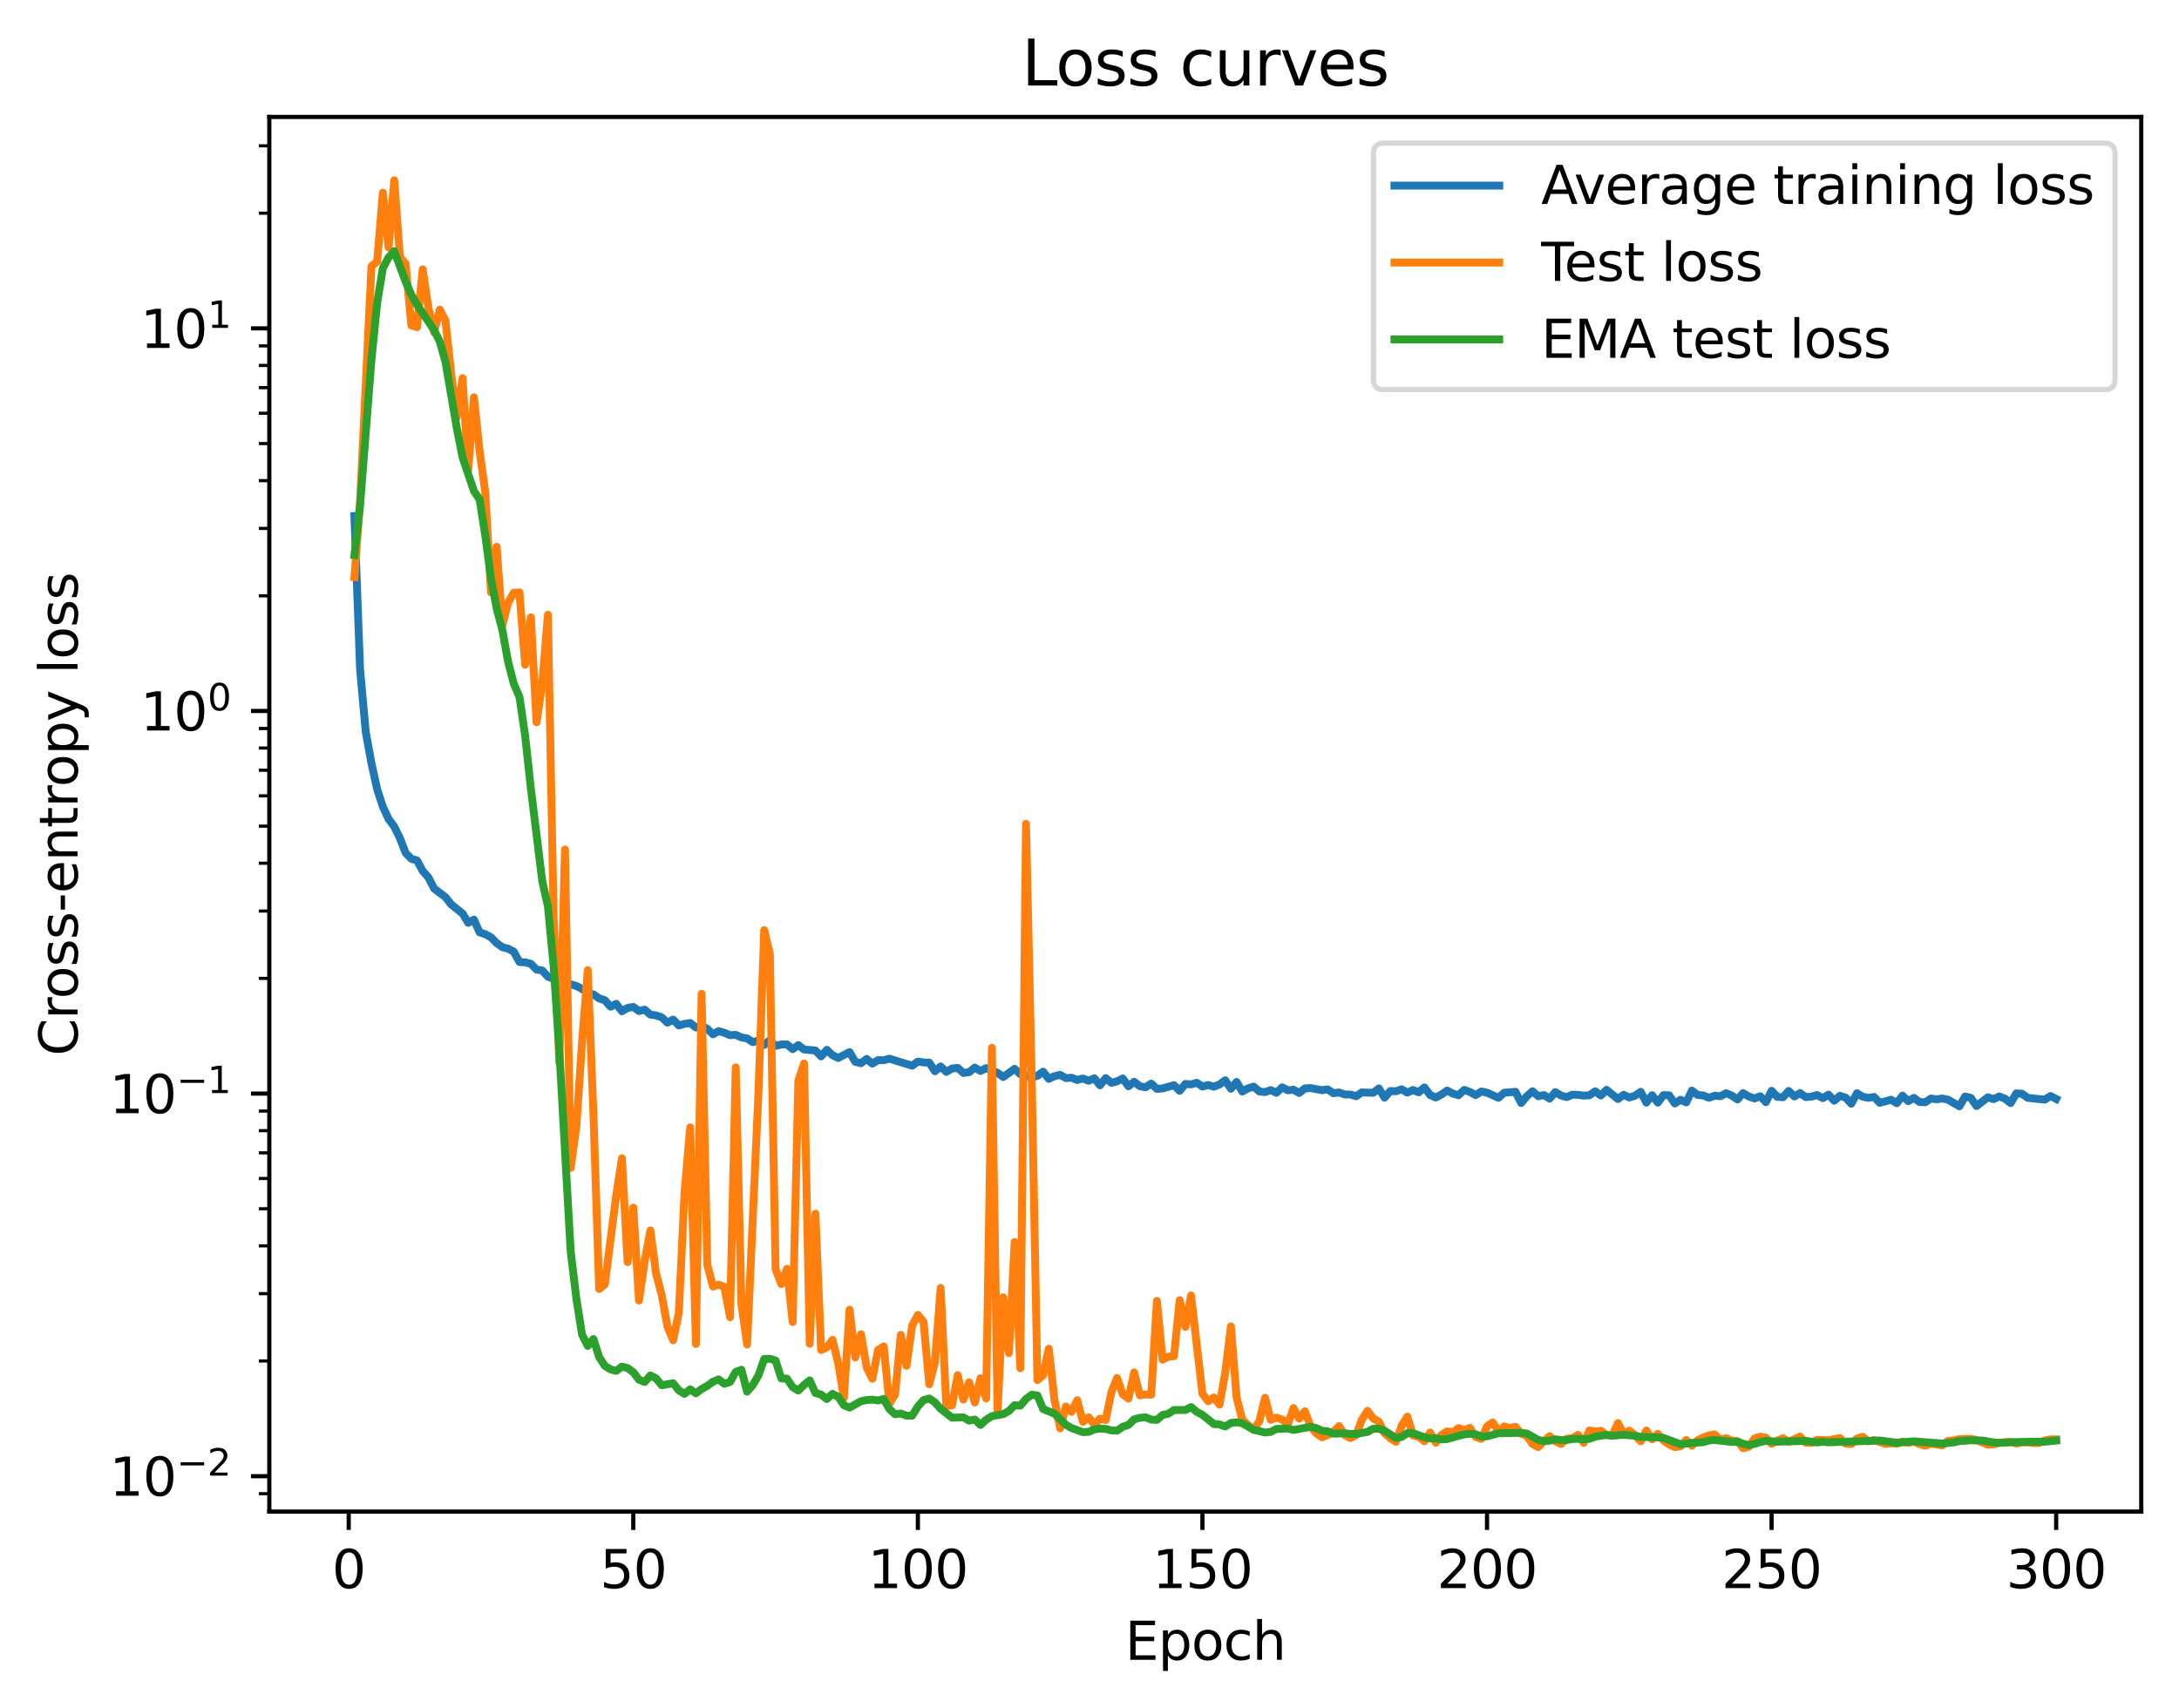 <?xml version="1.0" encoding="utf-8" standalone="no"?>
<!DOCTYPE svg PUBLIC "-//W3C//DTD SVG 1.1//EN"
  "http://www.w3.org/Graphics/SVG/1.1/DTD/svg11.dtd">
<svg xmlns:xlink="http://www.w3.org/1999/xlink" width="415.698pt" height="325.986pt" viewBox="0 0 415.698 325.986" xmlns="http://www.w3.org/2000/svg" version="1.1">
 <defs>
  <style type="text/css">*{stroke-linejoin: round; stroke-linecap: butt}</style>
 </defs>
 <g id="figure_1">
  <g id="patch_1">
   <path d="M 0 325.986 
L 415.698 325.986 
L 415.698 0 
L 0 0 
z
" style="fill: #ffffff"/>
  </g>
  <g id="axes_1">
   <g id="patch_2">
    <path d="M 51.378 288.43 
L 408.498 288.43 
L 408.498 22.318 
L 51.378 22.318 
z
" style="fill: #ffffff"/>
   </g>
   <g id="matplotlib.axis_1">
    <g id="xtick_1">
     <g id="line2d_1">
      <defs>
       <path id="mcf511ac699" d="M 0 0 
L 0 3.5 
" style="stroke: #000000; stroke-width: 0.8"/>
      </defs>
      <g>
       <use xlink:href="#mcf511ac699" x="66.525" y="288.43" style="stroke: #000000; stroke-width: 0.8"/>
      </g>
     </g>
     <g id="text_1">
      <!-- 0 -->
      <g transform="translate(63.344 303.029) scale(0.1 -0.1)">
       <defs>
        <path id="DejaVuSans-30" d="M 2034 4250 
Q 1547 4250 1301 3770 
Q 1056 3291 1056 2328 
Q 1056 1369 1301 889 
Q 1547 409 2034 409 
Q 2525 409 2770 889 
Q 3016 1369 3016 2328 
Q 3016 3291 2770 3770 
Q 2525 4250 2034 4250 
z
M 2034 4750 
Q 2819 4750 3233 4129 
Q 3647 3509 3647 2328 
Q 3647 1150 3233 529 
Q 2819 -91 2034 -91 
Q 1250 -91 836 529 
Q 422 1150 422 2328 
Q 422 3509 836 4129 
Q 1250 4750 2034 4750 
z
" transform="scale(0.016)"/>
       </defs>
       <use xlink:href="#DejaVuSans-30"/>
      </g>
     </g>
    </g>
    <g id="xtick_2">
     <g id="line2d_2">
      <g>
       <use xlink:href="#mcf511ac699" x="120.815" y="288.43" style="stroke: #000000; stroke-width: 0.8"/>
      </g>
     </g>
     <g id="text_2">
      <!-- 50 -->
      <g transform="translate(114.453 303.029) scale(0.1 -0.1)">
       <defs>
        <path id="DejaVuSans-35" d="M 691 4666 
L 3169 4666 
L 3169 4134 
L 1269 4134 
L 1269 2991 
Q 1406 3038 1543 3061 
Q 1681 3084 1819 3084 
Q 2600 3084 3056 2656 
Q 3513 2228 3513 1497 
Q 3513 744 3044 326 
Q 2575 -91 1722 -91 
Q 1428 -91 1123 -41 
Q 819 9 494 109 
L 494 744 
Q 775 591 1075 516 
Q 1375 441 1709 441 
Q 2250 441 2565 725 
Q 2881 1009 2881 1497 
Q 2881 1984 2565 2268 
Q 2250 2553 1709 2553 
Q 1456 2553 1204 2497 
Q 953 2441 691 2322 
L 691 4666 
z
" transform="scale(0.016)"/>
       </defs>
       <use xlink:href="#DejaVuSans-35"/>
       <use xlink:href="#DejaVuSans-30" x="63.623"/>
      </g>
     </g>
    </g>
    <g id="xtick_3">
     <g id="line2d_3">
      <g>
       <use xlink:href="#mcf511ac699" x="175.105" y="288.43" style="stroke: #000000; stroke-width: 0.8"/>
      </g>
     </g>
     <g id="text_3">
      <!-- 100 -->
      <g transform="translate(165.561 303.029) scale(0.1 -0.1)">
       <defs>
        <path id="DejaVuSans-31" d="M 794 531 
L 1825 531 
L 1825 4091 
L 703 3866 
L 703 4441 
L 1819 4666 
L 2450 4666 
L 2450 531 
L 3481 531 
L 3481 0 
L 794 0 
L 794 531 
z
" transform="scale(0.016)"/>
       </defs>
       <use xlink:href="#DejaVuSans-31"/>
       <use xlink:href="#DejaVuSans-30" x="63.623"/>
       <use xlink:href="#DejaVuSans-30" x="127.246"/>
      </g>
     </g>
    </g>
    <g id="xtick_4">
     <g id="line2d_4">
      <g>
       <use xlink:href="#mcf511ac699" x="229.395" y="288.43" style="stroke: #000000; stroke-width: 0.8"/>
      </g>
     </g>
     <g id="text_4">
      <!-- 150 -->
      <g transform="translate(219.851 303.029) scale(0.1 -0.1)">
       <use xlink:href="#DejaVuSans-31"/>
       <use xlink:href="#DejaVuSans-35" x="63.623"/>
       <use xlink:href="#DejaVuSans-30" x="127.246"/>
      </g>
     </g>
    </g>
    <g id="xtick_5">
     <g id="line2d_5">
      <g>
       <use xlink:href="#mcf511ac699" x="283.685" y="288.43" style="stroke: #000000; stroke-width: 0.8"/>
      </g>
     </g>
     <g id="text_5">
      <!-- 200 -->
      <g transform="translate(274.142 303.029) scale(0.1 -0.1)">
       <defs>
        <path id="DejaVuSans-32" d="M 1228 531 
L 3431 531 
L 3431 0 
L 469 0 
L 469 531 
Q 828 903 1448 1529 
Q 2069 2156 2228 2338 
Q 2531 2678 2651 2914 
Q 2772 3150 2772 3378 
Q 2772 3750 2511 3984 
Q 2250 4219 1831 4219 
Q 1534 4219 1204 4116 
Q 875 4013 500 3803 
L 500 4441 
Q 881 4594 1212 4672 
Q 1544 4750 1819 4750 
Q 2544 4750 2975 4387 
Q 3406 4025 3406 3419 
Q 3406 3131 3298 2873 
Q 3191 2616 2906 2266 
Q 2828 2175 2409 1742 
Q 1991 1309 1228 531 
z
" transform="scale(0.016)"/>
       </defs>
       <use xlink:href="#DejaVuSans-32"/>
       <use xlink:href="#DejaVuSans-30" x="63.623"/>
       <use xlink:href="#DejaVuSans-30" x="127.246"/>
      </g>
     </g>
    </g>
    <g id="xtick_6">
     <g id="line2d_6">
      <g>
       <use xlink:href="#mcf511ac699" x="337.975" y="288.43" style="stroke: #000000; stroke-width: 0.8"/>
      </g>
     </g>
     <g id="text_6">
      <!-- 250 -->
      <g transform="translate(328.432 303.029) scale(0.1 -0.1)">
       <use xlink:href="#DejaVuSans-32"/>
       <use xlink:href="#DejaVuSans-35" x="63.623"/>
       <use xlink:href="#DejaVuSans-30" x="127.246"/>
      </g>
     </g>
    </g>
    <g id="xtick_7">
     <g id="line2d_7">
      <g>
       <use xlink:href="#mcf511ac699" x="392.265" y="288.43" style="stroke: #000000; stroke-width: 0.8"/>
      </g>
     </g>
     <g id="text_7">
      <!-- 300 -->
      <g transform="translate(382.722 303.029) scale(0.1 -0.1)">
       <defs>
        <path id="DejaVuSans-33" d="M 2597 2516 
Q 3050 2419 3304 2112 
Q 3559 1806 3559 1356 
Q 3559 666 3084 287 
Q 2609 -91 1734 -91 
Q 1441 -91 1130 -33 
Q 819 25 488 141 
L 488 750 
Q 750 597 1062 519 
Q 1375 441 1716 441 
Q 2309 441 2620 675 
Q 2931 909 2931 1356 
Q 2931 1769 2642 2001 
Q 2353 2234 1838 2234 
L 1294 2234 
L 1294 2753 
L 1863 2753 
Q 2328 2753 2575 2939 
Q 2822 3125 2822 3475 
Q 2822 3834 2567 4026 
Q 2313 4219 1838 4219 
Q 1578 4219 1281 4162 
Q 984 4106 628 3988 
L 628 4550 
Q 988 4650 1302 4700 
Q 1616 4750 1894 4750 
Q 2613 4750 3031 4423 
Q 3450 4097 3450 3541 
Q 3450 3153 3228 2886 
Q 3006 2619 2597 2516 
z
" transform="scale(0.016)"/>
       </defs>
       <use xlink:href="#DejaVuSans-33"/>
       <use xlink:href="#DejaVuSans-30" x="63.623"/>
       <use xlink:href="#DejaVuSans-30" x="127.246"/>
      </g>
     </g>
    </g>
    <g id="text_8">
     <!-- Epoch -->
     <g transform="translate(214.627 316.707) scale(0.1 -0.1)">
      <defs>
       <path id="DejaVuSans-45" d="M 628 4666 
L 3578 4666 
L 3578 4134 
L 1259 4134 
L 1259 2753 
L 3481 2753 
L 3481 2222 
L 1259 2222 
L 1259 531 
L 3634 531 
L 3634 0 
L 628 0 
L 628 4666 
z
" transform="scale(0.016)"/>
       <path id="DejaVuSans-70" d="M 1159 525 
L 1159 -1331 
L 581 -1331 
L 581 3500 
L 1159 3500 
L 1159 2969 
Q 1341 3281 1617 3432 
Q 1894 3584 2278 3584 
Q 2916 3584 3314 3078 
Q 3713 2572 3713 1747 
Q 3713 922 3314 415 
Q 2916 -91 2278 -91 
Q 1894 -91 1617 61 
Q 1341 213 1159 525 
z
M 3116 1747 
Q 3116 2381 2855 2742 
Q 2594 3103 2138 3103 
Q 1681 3103 1420 2742 
Q 1159 2381 1159 1747 
Q 1159 1113 1420 752 
Q 1681 391 2138 391 
Q 2594 391 2855 752 
Q 3116 1113 3116 1747 
z
" transform="scale(0.016)"/>
       <path id="DejaVuSans-6f" d="M 1959 3097 
Q 1497 3097 1228 2736 
Q 959 2375 959 1747 
Q 959 1119 1226 758 
Q 1494 397 1959 397 
Q 2419 397 2687 759 
Q 2956 1122 2956 1747 
Q 2956 2369 2687 2733 
Q 2419 3097 1959 3097 
z
M 1959 3584 
Q 2709 3584 3137 3096 
Q 3566 2609 3566 1747 
Q 3566 888 3137 398 
Q 2709 -91 1959 -91 
Q 1206 -91 779 398 
Q 353 888 353 1747 
Q 353 2609 779 3096 
Q 1206 3584 1959 3584 
z
" transform="scale(0.016)"/>
       <path id="DejaVuSans-63" d="M 3122 3366 
L 3122 2828 
Q 2878 2963 2633 3030 
Q 2388 3097 2138 3097 
Q 1578 3097 1268 2742 
Q 959 2388 959 1747 
Q 959 1106 1268 751 
Q 1578 397 2138 397 
Q 2388 397 2633 464 
Q 2878 531 3122 666 
L 3122 134 
Q 2881 22 2623 -34 
Q 2366 -91 2075 -91 
Q 1284 -91 818 406 
Q 353 903 353 1747 
Q 353 2603 823 3093 
Q 1294 3584 2113 3584 
Q 2378 3584 2631 3529 
Q 2884 3475 3122 3366 
z
" transform="scale(0.016)"/>
       <path id="DejaVuSans-68" d="M 3513 2113 
L 3513 0 
L 2938 0 
L 2938 2094 
Q 2938 2591 2744 2837 
Q 2550 3084 2163 3084 
Q 1697 3084 1428 2787 
Q 1159 2491 1159 1978 
L 1159 0 
L 581 0 
L 581 4863 
L 1159 4863 
L 1159 2956 
Q 1366 3272 1645 3428 
Q 1925 3584 2291 3584 
Q 2894 3584 3203 3211 
Q 3513 2838 3513 2113 
z
" transform="scale(0.016)"/>
      </defs>
      <use xlink:href="#DejaVuSans-45"/>
      <use xlink:href="#DejaVuSans-70" x="63.184"/>
      <use xlink:href="#DejaVuSans-6f" x="126.66"/>
      <use xlink:href="#DejaVuSans-63" x="187.842"/>
      <use xlink:href="#DejaVuSans-68" x="242.822"/>
     </g>
    </g>
   </g>
   <g id="matplotlib.axis_2">
    <g id="ytick_1">
     <g id="line2d_8">
      <defs>
       <path id="m77e04c82e3" d="M 0 0 
L -3.5 0 
" style="stroke: #000000; stroke-width: 0.8"/>
      </defs>
      <g>
       <use xlink:href="#m77e04c82e3" x="51.378" y="281.674" style="stroke: #000000; stroke-width: 0.8"/>
      </g>
     </g>
     <g id="text_9">
      <!-- $\mathdefault{10^{-2}}$ -->
      <g transform="translate(20.878 285.473) scale(0.1 -0.1)">
       <defs>
        <path id="DejaVuSans-2212" d="M 678 2272 
L 4684 2272 
L 4684 1741 
L 678 1741 
L 678 2272 
z
" transform="scale(0.016)"/>
       </defs>
       <use xlink:href="#DejaVuSans-31" transform="translate(0 0.766)"/>
       <use xlink:href="#DejaVuSans-30" transform="translate(63.623 0.766)"/>
       <use xlink:href="#DejaVuSans-2212" transform="translate(128.203 39.047) scale(0.7)"/>
       <use xlink:href="#DejaVuSans-32" transform="translate(186.855 39.047) scale(0.7)"/>
      </g>
     </g>
    </g>
    <g id="ytick_2">
     <g id="line2d_9">
      <g>
       <use xlink:href="#m77e04c82e3" x="51.378" y="208.668" style="stroke: #000000; stroke-width: 0.8"/>
      </g>
     </g>
     <g id="text_10">
      <!-- $\mathdefault{10^{-1}}$ -->
      <g transform="translate(20.878 212.468) scale(0.1 -0.1)">
       <use xlink:href="#DejaVuSans-31" transform="translate(0 0.684)"/>
       <use xlink:href="#DejaVuSans-30" transform="translate(63.623 0.684)"/>
       <use xlink:href="#DejaVuSans-2212" transform="translate(128.203 38.966) scale(0.7)"/>
       <use xlink:href="#DejaVuSans-31" transform="translate(186.855 38.966) scale(0.7)"/>
      </g>
     </g>
    </g>
    <g id="ytick_3">
     <g id="line2d_10">
      <g>
       <use xlink:href="#m77e04c82e3" x="51.378" y="135.663" style="stroke: #000000; stroke-width: 0.8"/>
      </g>
     </g>
     <g id="text_11">
      <!-- $\mathdefault{10^{0}}$ -->
      <g transform="translate(26.778 139.462) scale(0.1 -0.1)">
       <use xlink:href="#DejaVuSans-31" transform="translate(0 0.766)"/>
       <use xlink:href="#DejaVuSans-30" transform="translate(63.623 0.766)"/>
       <use xlink:href="#DejaVuSans-30" transform="translate(128.203 39.047) scale(0.7)"/>
      </g>
     </g>
    </g>
    <g id="ytick_4">
     <g id="line2d_11">
      <g>
       <use xlink:href="#m77e04c82e3" x="51.378" y="62.658" style="stroke: #000000; stroke-width: 0.8"/>
      </g>
     </g>
     <g id="text_12">
      <!-- $\mathdefault{10^{1}}$ -->
      <g transform="translate(26.778 66.457) scale(0.1 -0.1)">
       <use xlink:href="#DejaVuSans-31" transform="translate(0 0.684)"/>
       <use xlink:href="#DejaVuSans-30" transform="translate(63.623 0.684)"/>
       <use xlink:href="#DejaVuSans-31" transform="translate(128.203 38.966) scale(0.7)"/>
      </g>
     </g>
    </g>
    <g id="ytick_5">
     <g id="line2d_12">
      <defs>
       <path id="m73c61733ff" d="M 0 0 
L -2 0 
" style="stroke: #000000; stroke-width: 0.6"/>
      </defs>
      <g>
       <use xlink:href="#m73c61733ff" x="51.378" y="285.014" style="stroke: #000000; stroke-width: 0.6"/>
      </g>
     </g>
    </g>
    <g id="ytick_6">
     <g id="line2d_13">
      <g>
       <use xlink:href="#m73c61733ff" x="51.378" y="259.697" style="stroke: #000000; stroke-width: 0.6"/>
      </g>
     </g>
    </g>
    <g id="ytick_7">
     <g id="line2d_14">
      <g>
       <use xlink:href="#m73c61733ff" x="51.378" y="246.841" style="stroke: #000000; stroke-width: 0.6"/>
      </g>
     </g>
    </g>
    <g id="ytick_8">
     <g id="line2d_15">
      <g>
       <use xlink:href="#m73c61733ff" x="51.378" y="237.72" style="stroke: #000000; stroke-width: 0.6"/>
      </g>
     </g>
    </g>
    <g id="ytick_9">
     <g id="line2d_16">
      <g>
       <use xlink:href="#m73c61733ff" x="51.378" y="230.645" style="stroke: #000000; stroke-width: 0.6"/>
      </g>
     </g>
    </g>
    <g id="ytick_10">
     <g id="line2d_17">
      <g>
       <use xlink:href="#m73c61733ff" x="51.378" y="224.864" style="stroke: #000000; stroke-width: 0.6"/>
      </g>
     </g>
    </g>
    <g id="ytick_11">
     <g id="line2d_18">
      <g>
       <use xlink:href="#m73c61733ff" x="51.378" y="219.977" style="stroke: #000000; stroke-width: 0.6"/>
      </g>
     </g>
    </g>
    <g id="ytick_12">
     <g id="line2d_19">
      <g>
       <use xlink:href="#m73c61733ff" x="51.378" y="215.743" style="stroke: #000000; stroke-width: 0.6"/>
      </g>
     </g>
    </g>
    <g id="ytick_13">
     <g id="line2d_20">
      <g>
       <use xlink:href="#m73c61733ff" x="51.378" y="212.009" style="stroke: #000000; stroke-width: 0.6"/>
      </g>
     </g>
    </g>
    <g id="ytick_14">
     <g id="line2d_21">
      <g>
       <use xlink:href="#m73c61733ff" x="51.378" y="186.692" style="stroke: #000000; stroke-width: 0.6"/>
      </g>
     </g>
    </g>
    <g id="ytick_15">
     <g id="line2d_22">
      <g>
       <use xlink:href="#m73c61733ff" x="51.378" y="173.836" style="stroke: #000000; stroke-width: 0.6"/>
      </g>
     </g>
    </g>
    <g id="ytick_16">
     <g id="line2d_23">
      <g>
       <use xlink:href="#m73c61733ff" x="51.378" y="164.715" style="stroke: #000000; stroke-width: 0.6"/>
      </g>
     </g>
    </g>
    <g id="ytick_17">
     <g id="line2d_24">
      <g>
       <use xlink:href="#m73c61733ff" x="51.378" y="157.64" style="stroke: #000000; stroke-width: 0.6"/>
      </g>
     </g>
    </g>
    <g id="ytick_18">
     <g id="line2d_25">
      <g>
       <use xlink:href="#m73c61733ff" x="51.378" y="151.859" style="stroke: #000000; stroke-width: 0.6"/>
      </g>
     </g>
    </g>
    <g id="ytick_19">
     <g id="line2d_26">
      <g>
       <use xlink:href="#m73c61733ff" x="51.378" y="146.972" style="stroke: #000000; stroke-width: 0.6"/>
      </g>
     </g>
    </g>
    <g id="ytick_20">
     <g id="line2d_27">
      <g>
       <use xlink:href="#m73c61733ff" x="51.378" y="142.738" style="stroke: #000000; stroke-width: 0.6"/>
      </g>
     </g>
    </g>
    <g id="ytick_21">
     <g id="line2d_28">
      <g>
       <use xlink:href="#m73c61733ff" x="51.378" y="139.004" style="stroke: #000000; stroke-width: 0.6"/>
      </g>
     </g>
    </g>
    <g id="ytick_22">
     <g id="line2d_29">
      <g>
       <use xlink:href="#m73c61733ff" x="51.378" y="113.686" style="stroke: #000000; stroke-width: 0.6"/>
      </g>
     </g>
    </g>
    <g id="ytick_23">
     <g id="line2d_30">
      <g>
       <use xlink:href="#m73c61733ff" x="51.378" y="100.831" style="stroke: #000000; stroke-width: 0.6"/>
      </g>
     </g>
    </g>
    <g id="ytick_24">
     <g id="line2d_31">
      <g>
       <use xlink:href="#m73c61733ff" x="51.378" y="91.71" style="stroke: #000000; stroke-width: 0.6"/>
      </g>
     </g>
    </g>
    <g id="ytick_25">
     <g id="line2d_32">
      <g>
       <use xlink:href="#m73c61733ff" x="51.378" y="84.635" style="stroke: #000000; stroke-width: 0.6"/>
      </g>
     </g>
    </g>
    <g id="ytick_26">
     <g id="line2d_33">
      <g>
       <use xlink:href="#m73c61733ff" x="51.378" y="78.854" style="stroke: #000000; stroke-width: 0.6"/>
      </g>
     </g>
    </g>
    <g id="ytick_27">
     <g id="line2d_34">
      <g>
       <use xlink:href="#m73c61733ff" x="51.378" y="73.966" style="stroke: #000000; stroke-width: 0.6"/>
      </g>
     </g>
    </g>
    <g id="ytick_28">
     <g id="line2d_35">
      <g>
       <use xlink:href="#m73c61733ff" x="51.378" y="69.733" style="stroke: #000000; stroke-width: 0.6"/>
      </g>
     </g>
    </g>
    <g id="ytick_29">
     <g id="line2d_36">
      <g>
       <use xlink:href="#m73c61733ff" x="51.378" y="65.998" style="stroke: #000000; stroke-width: 0.6"/>
      </g>
     </g>
    </g>
    <g id="ytick_30">
     <g id="line2d_37">
      <g>
       <use xlink:href="#m73c61733ff" x="51.378" y="40.681" style="stroke: #000000; stroke-width: 0.6"/>
      </g>
     </g>
    </g>
    <g id="ytick_31">
     <g id="line2d_38">
      <g>
       <use xlink:href="#m73c61733ff" x="51.378" y="27.825" style="stroke: #000000; stroke-width: 0.6"/>
      </g>
     </g>
    </g>
    <g id="text_13">
     <!-- Cross-entropy loss -->
     <g transform="translate(14.798 201.469) rotate(-90) scale(0.1 -0.1)">
      <defs>
       <path id="DejaVuSans-43" d="M 4122 4306 
L 4122 3641 
Q 3803 3938 3442 4084 
Q 3081 4231 2675 4231 
Q 1875 4231 1450 3742 
Q 1025 3253 1025 2328 
Q 1025 1406 1450 917 
Q 1875 428 2675 428 
Q 3081 428 3442 575 
Q 3803 722 4122 1019 
L 4122 359 
Q 3791 134 3420 21 
Q 3050 -91 2638 -91 
Q 1578 -91 968 557 
Q 359 1206 359 2328 
Q 359 3453 968 4101 
Q 1578 4750 2638 4750 
Q 3056 4750 3426 4639 
Q 3797 4528 4122 4306 
z
" transform="scale(0.016)"/>
       <path id="DejaVuSans-72" d="M 2631 2963 
Q 2534 3019 2420 3045 
Q 2306 3072 2169 3072 
Q 1681 3072 1420 2755 
Q 1159 2438 1159 1844 
L 1159 0 
L 581 0 
L 581 3500 
L 1159 3500 
L 1159 2956 
Q 1341 3275 1631 3429 
Q 1922 3584 2338 3584 
Q 2397 3584 2469 3576 
Q 2541 3569 2628 3553 
L 2631 2963 
z
" transform="scale(0.016)"/>
       <path id="DejaVuSans-73" d="M 2834 3397 
L 2834 2853 
Q 2591 2978 2328 3040 
Q 2066 3103 1784 3103 
Q 1356 3103 1142 2972 
Q 928 2841 928 2578 
Q 928 2378 1081 2264 
Q 1234 2150 1697 2047 
L 1894 2003 
Q 2506 1872 2764 1633 
Q 3022 1394 3022 966 
Q 3022 478 2636 193 
Q 2250 -91 1575 -91 
Q 1294 -91 989 -36 
Q 684 19 347 128 
L 347 722 
Q 666 556 975 473 
Q 1284 391 1588 391 
Q 1994 391 2212 530 
Q 2431 669 2431 922 
Q 2431 1156 2273 1281 
Q 2116 1406 1581 1522 
L 1381 1569 
Q 847 1681 609 1914 
Q 372 2147 372 2553 
Q 372 3047 722 3315 
Q 1072 3584 1716 3584 
Q 2034 3584 2315 3537 
Q 2597 3491 2834 3397 
z
" transform="scale(0.016)"/>
       <path id="DejaVuSans-2d" d="M 313 2009 
L 1997 2009 
L 1997 1497 
L 313 1497 
L 313 2009 
z
" transform="scale(0.016)"/>
       <path id="DejaVuSans-65" d="M 3597 1894 
L 3597 1613 
L 953 1613 
Q 991 1019 1311 708 
Q 1631 397 2203 397 
Q 2534 397 2845 478 
Q 3156 559 3463 722 
L 3463 178 
Q 3153 47 2828 -22 
Q 2503 -91 2169 -91 
Q 1331 -91 842 396 
Q 353 884 353 1716 
Q 353 2575 817 3079 
Q 1281 3584 2069 3584 
Q 2775 3584 3186 3129 
Q 3597 2675 3597 1894 
z
M 3022 2063 
Q 3016 2534 2758 2815 
Q 2500 3097 2075 3097 
Q 1594 3097 1305 2825 
Q 1016 2553 972 2059 
L 3022 2063 
z
" transform="scale(0.016)"/>
       <path id="DejaVuSans-6e" d="M 3513 2113 
L 3513 0 
L 2938 0 
L 2938 2094 
Q 2938 2591 2744 2837 
Q 2550 3084 2163 3084 
Q 1697 3084 1428 2787 
Q 1159 2491 1159 1978 
L 1159 0 
L 581 0 
L 581 3500 
L 1159 3500 
L 1159 2956 
Q 1366 3272 1645 3428 
Q 1925 3584 2291 3584 
Q 2894 3584 3203 3211 
Q 3513 2838 3513 2113 
z
" transform="scale(0.016)"/>
       <path id="DejaVuSans-74" d="M 1172 4494 
L 1172 3500 
L 2356 3500 
L 2356 3053 
L 1172 3053 
L 1172 1153 
Q 1172 725 1289 603 
Q 1406 481 1766 481 
L 2356 481 
L 2356 0 
L 1766 0 
Q 1100 0 847 248 
Q 594 497 594 1153 
L 594 3053 
L 172 3053 
L 172 3500 
L 594 3500 
L 594 4494 
L 1172 4494 
z
" transform="scale(0.016)"/>
       <path id="DejaVuSans-79" d="M 2059 -325 
Q 1816 -950 1584 -1140 
Q 1353 -1331 966 -1331 
L 506 -1331 
L 506 -850 
L 844 -850 
Q 1081 -850 1212 -737 
Q 1344 -625 1503 -206 
L 1606 56 
L 191 3500 
L 800 3500 
L 1894 763 
L 2988 3500 
L 3597 3500 
L 2059 -325 
z
" transform="scale(0.016)"/>
       <path id="DejaVuSans-20" transform="scale(0.016)"/>
       <path id="DejaVuSans-6c" d="M 603 4863 
L 1178 4863 
L 1178 0 
L 603 0 
L 603 4863 
z
" transform="scale(0.016)"/>
      </defs>
      <use xlink:href="#DejaVuSans-43"/>
      <use xlink:href="#DejaVuSans-72" x="69.824"/>
      <use xlink:href="#DejaVuSans-6f" x="108.688"/>
      <use xlink:href="#DejaVuSans-73" x="169.869"/>
      <use xlink:href="#DejaVuSans-73" x="221.969"/>
      <use xlink:href="#DejaVuSans-2d" x="274.068"/>
      <use xlink:href="#DejaVuSans-65" x="310.152"/>
      <use xlink:href="#DejaVuSans-6e" x="371.676"/>
      <use xlink:href="#DejaVuSans-74" x="435.055"/>
      <use xlink:href="#DejaVuSans-72" x="474.264"/>
      <use xlink:href="#DejaVuSans-6f" x="513.127"/>
      <use xlink:href="#DejaVuSans-70" x="574.309"/>
      <use xlink:href="#DejaVuSans-79" x="637.785"/>
      <use xlink:href="#DejaVuSans-20" x="696.965"/>
      <use xlink:href="#DejaVuSans-6c" x="728.752"/>
      <use xlink:href="#DejaVuSans-6f" x="756.535"/>
      <use xlink:href="#DejaVuSans-73" x="817.717"/>
      <use xlink:href="#DejaVuSans-73" x="869.816"/>
     </g>
    </g>
   </g>
   <g id="line2d_39">
    <path d="M 67.611 98.471 
L 68.697 127.766 
L 69.782 139.72 
L 70.868 145.669 
L 71.954 150.598 
L 73.04 153.946 
L 74.126 156.257 
L 75.211 157.728 
L 76.297 159.948 
L 77.383 162.747 
L 78.469 163.861 
L 79.555 164.178 
L 80.64 166.198 
L 81.726 167.421 
L 82.812 169.554 
L 84.984 171.183 
L 86.069 172.574 
L 88.241 174.303 
L 89.327 176.088 
L 90.413 175.478 
L 91.498 177.914 
L 92.584 178.254 
L 93.67 178.853 
L 94.756 179.962 
L 95.842 180.738 
L 96.927 181.011 
L 98.013 181.589 
L 99.099 183.566 
L 100.185 183.628 
L 101.271 183.903 
L 102.356 185.006 
L 103.442 185.174 
L 104.528 186.37 
L 105.614 186.737 
L 106.7 186.898 
L 107.785 187.826 
L 108.871 187.82 
L 109.957 188.139 
L 111.043 188.686 
L 112.129 189.513 
L 113.215 189.752 
L 114.3 190.506 
L 115.386 190.863 
L 116.472 192.089 
L 117.558 191.542 
L 118.644 192.965 
L 119.729 192.328 
L 120.815 192.132 
L 121.901 192.918 
L 122.987 192.652 
L 124.073 193.596 
L 125.158 193.75 
L 126.244 194.129 
L 127.33 195.135 
L 128.416 194.549 
L 129.502 195.672 
L 130.587 195.364 
L 131.673 195.204 
L 132.759 196.059 
L 133.845 195.752 
L 134.931 196.305 
L 136.016 197.354 
L 137.102 196.747 
L 138.188 197.075 
L 139.274 197.526 
L 140.36 197.463 
L 141.445 197.955 
L 142.531 198.144 
L 143.617 198.858 
L 144.703 198.536 
L 145.789 199.379 
L 146.874 198.477 
L 147.96 199.57 
L 149.046 199.303 
L 150.132 199.282 
L 151.218 200.188 
L 152.303 199.415 
L 153.389 200.256 
L 155.561 200.451 
L 156.647 201.57 
L 157.732 200.322 
L 158.818 201.338 
L 159.904 201.871 
L 162.076 200.745 
L 163.161 202.614 
L 164.247 202.88 
L 165.333 202.055 
L 166.419 202.951 
L 167.505 202.29 
L 168.59 202.304 
L 169.676 202.005 
L 174.019 203.349 
L 175.105 202.557 
L 176.191 202.725 
L 177.277 202.75 
L 178.363 204.409 
L 179.448 203.486 
L 180.534 204.529 
L 181.62 203.887 
L 182.706 203.77 
L 183.792 204.732 
L 184.877 204.587 
L 185.963 203.704 
L 187.049 204.36 
L 188.135 203.806 
L 190.306 204.712 
L 191.392 205.515 
L 193.564 203.941 
L 194.65 204.963 
L 196.821 205.584 
L 197.907 205.282 
L 198.993 204.489 
L 200.079 205.856 
L 201.164 205.346 
L 202.25 205.1 
L 203.336 205.708 
L 204.422 205.648 
L 205.508 206.072 
L 206.593 205.79 
L 207.679 206.229 
L 208.765 205.746 
L 209.851 207.092 
L 210.937 205.722 
L 212.022 206.62 
L 213.108 206.329 
L 214.194 205.785 
L 215.28 207.281 
L 216.366 206.413 
L 217.451 207.264 
L 218.537 207.468 
L 219.623 206.762 
L 220.709 207.777 
L 221.795 207.68 
L 223.966 207.07 
L 225.052 208.15 
L 226.138 206.827 
L 227.224 206.922 
L 228.309 206.603 
L 229.395 207.333 
L 230.481 207.036 
L 231.567 207.357 
L 232.653 206.932 
L 233.738 206.135 
L 234.824 207.746 
L 235.91 206.447 
L 236.996 208.278 
L 238.082 207.678 
L 239.167 207.338 
L 240.253 208.265 
L 241.339 208.391 
L 242.425 207.999 
L 243.511 208.52 
L 244.596 207.474 
L 245.682 208.046 
L 246.768 207.924 
L 247.854 208.553 
L 248.94 207.682 
L 250.025 207.616 
L 252.197 208.027 
L 253.283 207.868 
L 254.369 208.594 
L 255.454 208.46 
L 256.54 208.839 
L 257.626 208.848 
L 258.712 209.175 
L 259.798 208.445 
L 261.969 208.522 
L 263.055 207.68 
L 264.141 209.454 
L 265.227 208.18 
L 266.312 208.224 
L 267.398 207.856 
L 268.484 208.482 
L 269.57 207.978 
L 270.656 208.436 
L 271.741 207.485 
L 272.827 208.942 
L 273.913 209.418 
L 274.999 208.848 
L 276.085 208.09 
L 277.17 208.671 
L 278.256 208.97 
L 279.342 207.963 
L 280.428 208.362 
L 281.514 208.962 
L 282.599 208.267 
L 283.685 208.489 
L 285.857 209.475 
L 286.943 208.515 
L 289.114 208.325 
L 290.2 210.464 
L 291.286 209.17 
L 292.372 208.226 
L 293.457 209.177 
L 294.543 208.948 
L 295.629 209.633 
L 296.715 208.381 
L 297.801 209.034 
L 298.886 209.346 
L 299.972 208.873 
L 301.058 208.909 
L 302.144 209.058 
L 303.23 208.987 
L 304.316 208.235 
L 305.401 209.029 
L 306.487 207.954 
L 308.659 209.712 
L 309.745 208.898 
L 310.83 209.42 
L 311.916 209.071 
L 313.002 208.33 
L 314.088 210.391 
L 315.174 208.98 
L 316.259 210.394 
L 317.345 208.957 
L 318.431 208.998 
L 319.517 210.559 
L 320.603 209.846 
L 321.688 210.35 
L 322.774 208.099 
L 323.86 208.923 
L 324.946 209.026 
L 326.032 209.47 
L 327.117 209.073 
L 328.203 209.178 
L 329.289 208.593 
L 330.375 209.044 
L 331.461 209.784 
L 332.546 208.579 
L 333.632 209.223 
L 334.718 209.599 
L 335.804 209.18 
L 336.89 210.306 
L 337.975 208.138 
L 339.061 209.29 
L 340.147 209.372 
L 341.233 208.163 
L 342.319 209.218 
L 343.404 208.576 
L 344.49 209.337 
L 345.576 209.244 
L 346.662 208.947 
L 347.748 209.545 
L 348.833 208.863 
L 349.919 210.036 
L 351.005 209.095 
L 352.091 209.43 
L 353.177 210.601 
L 354.262 208.602 
L 355.348 209.263 
L 356.434 209.485 
L 357.52 209.307 
L 358.606 210.433 
L 360.777 209.843 
L 361.863 210.505 
L 362.949 209.061 
L 364.035 210.117 
L 365.12 209.476 
L 366.206 210.285 
L 367.292 210.319 
L 368.378 209.606 
L 369.464 209.76 
L 370.549 209.61 
L 371.635 209.835 
L 373.807 211.096 
L 374.893 209.223 
L 375.978 209.488 
L 377.064 211.054 
L 379.236 209.376 
L 380.322 209.727 
L 381.407 209.216 
L 382.493 209.637 
L 383.579 210.489 
L 384.665 208.622 
L 385.751 208.699 
L 386.836 209.484 
L 390.094 209.826 
L 391.18 209.138 
L 392.265 209.691 
L 392.265 209.691 
" clip-path="url(#pdea7747a2e)" style="fill: none; stroke: #1f77b4; stroke-width: 1.5; stroke-linecap: square"/>
   </g>
   <g id="line2d_40">
    <path d="M 67.611 110.114 
L 68.697 95.643 
L 70.868 50.813 
L 71.954 49.898 
L 73.04 36.758 
L 74.126 47.215 
L 75.211 34.414 
L 76.297 49.042 
L 77.383 50.321 
L 78.469 62.091 
L 79.555 62.43 
L 80.64 51.398 
L 81.726 58.726 
L 82.812 63.416 
L 83.898 59.09 
L 84.984 61.183 
L 86.069 71.337 
L 87.155 79.649 
L 88.241 72.151 
L 89.327 89.729 
L 90.413 75.804 
L 91.498 86.044 
L 92.584 93.971 
L 93.67 113.033 
L 94.756 104.339 
L 95.842 119.33 
L 96.927 115.007 
L 98.013 113.087 
L 99.099 113.038 
L 100.185 126.844 
L 101.271 117.799 
L 102.356 137.811 
L 103.442 130.547 
L 104.528 117.306 
L 105.614 174.708 
L 106.7 202.777 
L 107.785 162.097 
L 108.871 222.851 
L 109.957 214.934 
L 111.043 198.877 
L 112.129 185.118 
L 113.215 212.587 
L 114.3 245.955 
L 115.386 245.071 
L 117.558 228.068 
L 118.644 221.023 
L 119.729 240.829 
L 120.815 230.437 
L 121.901 248.151 
L 122.987 240.644 
L 124.073 234.785 
L 125.158 243.006 
L 126.244 247.144 
L 127.33 253.104 
L 128.416 255.75 
L 129.502 250.482 
L 130.587 227.557 
L 131.673 215.116 
L 132.759 256.441 
L 133.845 189.621 
L 134.931 241.316 
L 136.016 245.49 
L 137.102 245.14 
L 138.188 245.538 
L 139.274 251.348 
L 140.36 203.671 
L 141.445 248.882 
L 142.531 256.548 
L 144.703 208.202 
L 145.789 177.482 
L 146.874 182.084 
L 147.96 242.156 
L 149.046 245.013 
L 150.132 242.099 
L 151.218 252.267 
L 152.303 206.205 
L 153.389 202.916 
L 154.475 256.397 
L 155.561 231.596 
L 156.647 257.603 
L 157.732 257.102 
L 158.818 255.661 
L 159.904 260.074 
L 160.99 266.754 
L 162.076 249.918 
L 163.161 259.004 
L 164.247 254.577 
L 165.333 260.938 
L 166.419 263.084 
L 167.505 257.589 
L 168.59 256.914 
L 169.676 267.841 
L 170.762 266.071 
L 171.848 254.704 
L 172.934 260.606 
L 174.019 252.918 
L 175.105 250.908 
L 176.191 252.238 
L 177.277 264.127 
L 178.363 259.926 
L 179.448 245.757 
L 180.534 268.3 
L 181.62 268.141 
L 182.706 262.397 
L 183.792 267.056 
L 184.877 263.754 
L 185.963 267.618 
L 187.049 262.988 
L 188.135 266.833 
L 189.221 199.941 
L 190.306 269.403 
L 191.392 247.558 
L 192.478 258.183 
L 193.564 237.005 
L 194.65 261.08 
L 195.735 157.195 
L 196.821 205.602 
L 197.907 263.334 
L 198.993 262.406 
L 200.079 257.353 
L 201.164 267.071 
L 202.25 272.543 
L 203.336 268.372 
L 204.422 269.397 
L 205.508 267.178 
L 206.593 271.293 
L 207.679 270.432 
L 208.765 271.836 
L 209.851 270.692 
L 210.937 270.939 
L 212.022 265.631 
L 213.108 262.93 
L 214.194 266.06 
L 215.28 266.871 
L 216.366 261.869 
L 217.451 266.247 
L 218.537 266.08 
L 219.623 266.129 
L 220.709 248.239 
L 221.795 259.433 
L 222.88 258.87 
L 223.966 258.785 
L 225.052 248.075 
L 226.138 253.19 
L 227.224 247.179 
L 229.395 265.941 
L 230.481 267.373 
L 231.567 266.649 
L 232.653 268.031 
L 233.738 261.978 
L 234.824 253.106 
L 235.91 266.647 
L 236.996 270.919 
L 239.167 272.858 
L 240.253 271.168 
L 241.339 266.701 
L 242.425 270.919 
L 243.511 270.51 
L 244.596 270.852 
L 245.682 271.783 
L 246.768 268.683 
L 247.854 270.702 
L 248.94 269.292 
L 250.025 272.169 
L 251.111 273.493 
L 252.197 274.261 
L 253.283 273.829 
L 254.369 273.198 
L 255.454 272.1 
L 256.54 273.839 
L 257.626 274.406 
L 258.712 273.82 
L 259.798 270.9 
L 260.883 269.209 
L 261.969 270.659 
L 263.055 271.257 
L 264.141 273.483 
L 265.227 274.437 
L 266.312 275.124 
L 267.398 272.033 
L 268.484 270.317 
L 269.57 273.912 
L 270.656 274.178 
L 271.741 275.013 
L 272.827 273.335 
L 273.913 275.278 
L 274.999 273.774 
L 276.085 273.126 
L 277.17 273.294 
L 278.256 272.488 
L 279.342 272.893 
L 280.428 272.458 
L 281.514 274.179 
L 282.599 274.546 
L 283.685 272.169 
L 284.771 271.417 
L 285.857 273.132 
L 286.943 272.168 
L 288.028 272.497 
L 289.114 272.257 
L 290.2 273.581 
L 291.286 274.016 
L 292.372 275.538 
L 293.457 276.119 
L 294.543 274.972 
L 295.629 274.029 
L 296.715 275.039 
L 297.801 275.525 
L 298.886 274.528 
L 299.972 274.424 
L 301.058 273.776 
L 302.144 275.305 
L 303.23 272.947 
L 304.316 273.143 
L 305.401 273.016 
L 306.487 273.829 
L 307.573 273.943 
L 308.659 271.545 
L 309.745 273.604 
L 310.83 272.987 
L 311.916 273.832 
L 313.002 275.027 
L 314.088 272.957 
L 315.174 274.625 
L 316.259 273.576 
L 317.345 274.861 
L 318.431 275.62 
L 319.517 276.128 
L 320.603 275.964 
L 321.688 274.768 
L 322.774 275.858 
L 323.86 274.813 
L 324.946 274.291 
L 326.032 273.899 
L 327.117 273.71 
L 328.203 274.746 
L 329.289 274.43 
L 330.375 274.882 
L 331.461 274.995 
L 332.546 276.334 
L 333.632 276.042 
L 334.718 274.474 
L 335.804 274.137 
L 336.89 274.324 
L 337.975 275.494 
L 339.061 274.874 
L 340.147 274.446 
L 341.233 275.119 
L 343.404 274.11 
L 344.49 275.287 
L 345.576 275.318 
L 346.662 274.734 
L 348.833 274.811 
L 351.005 274.405 
L 352.091 275.449 
L 353.177 275.549 
L 354.262 274.494 
L 355.348 274.153 
L 356.434 275.034 
L 357.52 274.779 
L 359.691 275.52 
L 360.777 275.398 
L 361.863 275.475 
L 362.949 275.084 
L 364.035 275.323 
L 365.12 275.051 
L 366.206 275.563 
L 367.292 275.854 
L 368.378 275.47 
L 370.549 275.794 
L 371.635 274.935 
L 372.721 274.844 
L 373.807 274.608 
L 375.978 274.548 
L 377.064 274.787 
L 379.236 275.661 
L 380.322 275.602 
L 381.407 275.3 
L 383.579 275.092 
L 384.665 275.455 
L 385.751 275.238 
L 386.836 275.226 
L 387.922 275.36 
L 389.008 275.343 
L 390.094 274.851 
L 391.18 274.648 
L 392.265 274.643 
L 392.265 274.643 
" clip-path="url(#pdea7747a2e)" style="fill: none; stroke: #ff7f0e; stroke-width: 1.5; stroke-linecap: square"/>
   </g>
   <g id="line2d_41">
    <path d="M 67.611 105.911 
L 68.697 96.385 
L 70.868 68.605 
L 71.954 57.789 
L 73.04 51.129 
L 74.126 49.141 
L 75.211 47.917 
L 77.383 53.74 
L 78.469 56.237 
L 79.555 58.132 
L 82.812 62.988 
L 83.898 65.17 
L 84.984 69.049 
L 87.155 81.747 
L 88.241 87.269 
L 90.413 93.707 
L 91.498 95.3 
L 92.584 102.243 
L 93.67 110.335 
L 94.756 116.096 
L 95.842 120.251 
L 96.927 126.243 
L 98.013 130.436 
L 99.099 132.996 
L 100.185 140.392 
L 101.271 150.434 
L 103.442 168.09 
L 104.528 172.958 
L 105.614 184.322 
L 106.7 200.411 
L 108.871 238.788 
L 109.957 247.77 
L 111.043 254.673 
L 112.129 256.82 
L 113.215 255.504 
L 114.3 258.944 
L 115.386 260.616 
L 116.472 261.304 
L 117.558 261.577 
L 118.644 260.763 
L 119.729 261.047 
L 120.815 261.84 
L 121.901 263.258 
L 122.987 263.694 
L 124.073 262.455 
L 125.158 263.006 
L 126.244 264.318 
L 128.416 263.945 
L 129.502 265.294 
L 130.587 265.97 
L 131.673 265.1 
L 132.759 265.858 
L 133.845 265.053 
L 134.931 264.435 
L 136.016 263.65 
L 137.102 263.202 
L 138.188 264.049 
L 139.274 263.689 
L 140.36 261.78 
L 141.445 261.37 
L 142.531 265.546 
L 143.617 264.275 
L 144.703 262.416 
L 145.789 259.312 
L 146.874 259.275 
L 147.96 259.606 
L 149.046 263.017 
L 150.132 263.064 
L 151.218 264.686 
L 152.303 265.334 
L 153.389 264.263 
L 154.475 263.395 
L 155.561 265.8 
L 156.647 266.096 
L 157.732 266.951 
L 158.818 265.964 
L 159.904 266.52 
L 160.99 268.131 
L 162.076 268.589 
L 164.247 267.369 
L 165.333 267.144 
L 166.419 267.066 
L 167.505 267.226 
L 168.59 266.947 
L 169.676 268.867 
L 170.762 269.866 
L 171.848 269.707 
L 172.934 270.128 
L 174.019 270.129 
L 175.105 268.373 
L 176.191 267.154 
L 177.277 266.846 
L 178.363 267.587 
L 179.448 268.81 
L 181.62 270.513 
L 183.792 270.448 
L 184.877 271.072 
L 185.963 270.86 
L 187.049 271.902 
L 188.135 270.901 
L 189.221 270.22 
L 191.392 269.835 
L 192.478 269.228 
L 193.564 268.127 
L 194.65 268.216 
L 195.735 266.927 
L 196.821 266.136 
L 197.907 266.266 
L 198.993 268.85 
L 201.164 269.746 
L 203.336 271.852 
L 204.422 272.496 
L 206.593 273.271 
L 207.679 273.22 
L 208.765 272.742 
L 209.851 272.588 
L 210.937 272.66 
L 212.022 272.94 
L 213.108 272.989 
L 214.194 272.25 
L 215.28 271.889 
L 216.366 270.83 
L 217.451 270.534 
L 218.537 270.442 
L 219.623 270.873 
L 220.709 270.935 
L 221.795 269.986 
L 222.88 269.769 
L 223.966 269.042 
L 226.138 269.048 
L 227.224 268.481 
L 228.309 269.395 
L 229.395 269.968 
L 231.567 271.72 
L 232.653 271.795 
L 233.738 272.195 
L 234.824 271.517 
L 235.91 271.397 
L 236.996 271.581 
L 239.167 272.818 
L 241.339 273.34 
L 242.425 273.223 
L 243.511 272.659 
L 245.682 272.585 
L 246.768 272.857 
L 250.025 272.263 
L 251.111 272.497 
L 252.197 272.997 
L 253.283 273.108 
L 254.369 273.556 
L 256.54 273.487 
L 257.626 273.612 
L 258.712 273.62 
L 260.883 273.225 
L 261.969 272.616 
L 263.055 272.622 
L 264.141 273.014 
L 266.312 274.394 
L 267.398 274.183 
L 268.484 273.464 
L 269.57 273.476 
L 271.741 274.239 
L 272.827 274.48 
L 273.913 274.429 
L 274.999 274.66 
L 276.085 274.586 
L 278.256 273.964 
L 279.342 273.707 
L 280.428 273.582 
L 281.514 273.671 
L 282.599 274.098 
L 283.685 274.062 
L 285.857 273.479 
L 290.2 273.402 
L 291.286 273.536 
L 293.457 274.747 
L 294.543 275.006 
L 295.629 274.895 
L 296.715 274.633 
L 297.801 274.801 
L 298.886 274.771 
L 299.972 274.579 
L 301.058 274.539 
L 302.144 274.647 
L 303.23 274.543 
L 304.316 274.131 
L 306.487 273.793 
L 307.573 273.956 
L 309.745 273.771 
L 311.916 273.968 
L 313.002 274.178 
L 316.259 274.267 
L 317.345 274.368 
L 320.603 275.575 
L 322.774 275.321 
L 324.946 275.184 
L 326.032 274.857 
L 327.117 274.766 
L 330.375 275.142 
L 331.461 275.1 
L 332.546 275.483 
L 333.632 275.74 
L 334.718 275.513 
L 335.804 275.168 
L 336.89 274.941 
L 339.061 275.096 
L 344.49 274.942 
L 346.662 275.234 
L 347.748 275.094 
L 348.833 275.214 
L 358.606 274.867 
L 361.863 275.293 
L 365.12 275.032 
L 370.549 275.437 
L 372.721 275.235 
L 373.807 274.976 
L 375.978 274.821 
L 378.15 274.871 
L 380.322 275.237 
L 381.407 275.313 
L 384.665 275.162 
L 387.922 275.097 
L 390.094 275.103 
L 392.265 274.874 
L 392.265 274.874 
" clip-path="url(#pdea7747a2e)" style="fill: none; stroke: #2ca02c; stroke-width: 1.5; stroke-linecap: square"/>
   </g>
   <g id="patch_3">
    <path d="M 51.378 288.43 
L 51.378 22.318 
" style="fill: none; stroke: #000000; stroke-width: 0.8; stroke-linejoin: miter; stroke-linecap: square"/>
   </g>
   <g id="patch_4">
    <path d="M 408.498 288.43 
L 408.498 22.318 
" style="fill: none; stroke: #000000; stroke-width: 0.8; stroke-linejoin: miter; stroke-linecap: square"/>
   </g>
   <g id="patch_5">
    <path d="M 51.378 288.43 
L 408.498 288.43 
" style="fill: none; stroke: #000000; stroke-width: 0.8; stroke-linejoin: miter; stroke-linecap: square"/>
   </g>
   <g id="patch_6">
    <path d="M 51.378 22.318 
L 408.498 22.318 
" style="fill: none; stroke: #000000; stroke-width: 0.8; stroke-linejoin: miter; stroke-linecap: square"/>
   </g>
   <g id="text_14">
    <!-- Loss curves -->
    <g transform="translate(194.934 16.318) scale(0.12 -0.12)">
     <defs>
      <path id="DejaVuSans-4c" d="M 628 4666 
L 1259 4666 
L 1259 531 
L 3531 531 
L 3531 0 
L 628 0 
L 628 4666 
z
" transform="scale(0.016)"/>
      <path id="DejaVuSans-75" d="M 544 1381 
L 544 3500 
L 1119 3500 
L 1119 1403 
Q 1119 906 1312 657 
Q 1506 409 1894 409 
Q 2359 409 2629 706 
Q 2900 1003 2900 1516 
L 2900 3500 
L 3475 3500 
L 3475 0 
L 2900 0 
L 2900 538 
Q 2691 219 2414 64 
Q 2138 -91 1772 -91 
Q 1169 -91 856 284 
Q 544 659 544 1381 
z
M 1991 3584 
L 1991 3584 
z
" transform="scale(0.016)"/>
      <path id="DejaVuSans-76" d="M 191 3500 
L 800 3500 
L 1894 563 
L 2988 3500 
L 3597 3500 
L 2284 0 
L 1503 0 
L 191 3500 
z
" transform="scale(0.016)"/>
     </defs>
     <use xlink:href="#DejaVuSans-4c"/>
     <use xlink:href="#DejaVuSans-6f" x="53.963"/>
     <use xlink:href="#DejaVuSans-73" x="115.145"/>
     <use xlink:href="#DejaVuSans-73" x="167.244"/>
     <use xlink:href="#DejaVuSans-20" x="219.344"/>
     <use xlink:href="#DejaVuSans-63" x="251.131"/>
     <use xlink:href="#DejaVuSans-75" x="306.111"/>
     <use xlink:href="#DejaVuSans-72" x="369.49"/>
     <use xlink:href="#DejaVuSans-76" x="410.604"/>
     <use xlink:href="#DejaVuSans-65" x="469.783"/>
     <use xlink:href="#DejaVuSans-73" x="531.307"/>
    </g>
   </g>
   <g id="legend_1">
    <g id="patch_7">
     <path d="M 264.022 74.353 
L 401.498 74.353 
Q 403.498 74.353 403.498 72.353 
L 403.498 29.318 
Q 403.498 27.318 401.498 27.318 
L 264.022 27.318 
Q 262.022 27.318 262.022 29.318 
L 262.022 72.353 
Q 262.022 74.353 264.022 74.353 
z
" style="fill: #ffffff; opacity: 0.8; stroke: #cccccc; stroke-linejoin: miter"/>
    </g>
    <g id="line2d_42">
     <path d="M 266.022 35.417 
L 276.022 35.417 
L 286.022 35.417 
" style="fill: none; stroke: #1f77b4; stroke-width: 1.5; stroke-linecap: square"/>
    </g>
    <g id="text_15">
     <!-- Average training loss -->
     <g transform="translate(294.022 38.917) scale(0.1 -0.1)">
      <defs>
       <path id="DejaVuSans-41" d="M 2188 4044 
L 1331 1722 
L 3047 1722 
L 2188 4044 
z
M 1831 4666 
L 2547 4666 
L 4325 0 
L 3669 0 
L 3244 1197 
L 1141 1197 
L 716 0 
L 50 0 
L 1831 4666 
z
" transform="scale(0.016)"/>
       <path id="DejaVuSans-61" d="M 2194 1759 
Q 1497 1759 1228 1600 
Q 959 1441 959 1056 
Q 959 750 1161 570 
Q 1363 391 1709 391 
Q 2188 391 2477 730 
Q 2766 1069 2766 1631 
L 2766 1759 
L 2194 1759 
z
M 3341 1997 
L 3341 0 
L 2766 0 
L 2766 531 
Q 2569 213 2275 61 
Q 1981 -91 1556 -91 
Q 1019 -91 701 211 
Q 384 513 384 1019 
Q 384 1609 779 1909 
Q 1175 2209 1959 2209 
L 2766 2209 
L 2766 2266 
Q 2766 2663 2505 2880 
Q 2244 3097 1772 3097 
Q 1472 3097 1187 3025 
Q 903 2953 641 2809 
L 641 3341 
Q 956 3463 1253 3523 
Q 1550 3584 1831 3584 
Q 2591 3584 2966 3190 
Q 3341 2797 3341 1997 
z
" transform="scale(0.016)"/>
       <path id="DejaVuSans-67" d="M 2906 1791 
Q 2906 2416 2648 2759 
Q 2391 3103 1925 3103 
Q 1463 3103 1205 2759 
Q 947 2416 947 1791 
Q 947 1169 1205 825 
Q 1463 481 1925 481 
Q 2391 481 2648 825 
Q 2906 1169 2906 1791 
z
M 3481 434 
Q 3481 -459 3084 -895 
Q 2688 -1331 1869 -1331 
Q 1566 -1331 1297 -1286 
Q 1028 -1241 775 -1147 
L 775 -588 
Q 1028 -725 1275 -790 
Q 1522 -856 1778 -856 
Q 2344 -856 2625 -561 
Q 2906 -266 2906 331 
L 2906 616 
Q 2728 306 2450 153 
Q 2172 0 1784 0 
Q 1141 0 747 490 
Q 353 981 353 1791 
Q 353 2603 747 3093 
Q 1141 3584 1784 3584 
Q 2172 3584 2450 3431 
Q 2728 3278 2906 2969 
L 2906 3500 
L 3481 3500 
L 3481 434 
z
" transform="scale(0.016)"/>
       <path id="DejaVuSans-69" d="M 603 3500 
L 1178 3500 
L 1178 0 
L 603 0 
L 603 3500 
z
M 603 4863 
L 1178 4863 
L 1178 4134 
L 603 4134 
L 603 4863 
z
" transform="scale(0.016)"/>
      </defs>
      <use xlink:href="#DejaVuSans-41"/>
      <use xlink:href="#DejaVuSans-76" x="62.533"/>
      <use xlink:href="#DejaVuSans-65" x="121.713"/>
      <use xlink:href="#DejaVuSans-72" x="183.236"/>
      <use xlink:href="#DejaVuSans-61" x="224.35"/>
      <use xlink:href="#DejaVuSans-67" x="285.629"/>
      <use xlink:href="#DejaVuSans-65" x="349.105"/>
      <use xlink:href="#DejaVuSans-20" x="410.629"/>
      <use xlink:href="#DejaVuSans-74" x="442.416"/>
      <use xlink:href="#DejaVuSans-72" x="481.625"/>
      <use xlink:href="#DejaVuSans-61" x="522.738"/>
      <use xlink:href="#DejaVuSans-69" x="584.018"/>
      <use xlink:href="#DejaVuSans-6e" x="611.801"/>
      <use xlink:href="#DejaVuSans-69" x="675.18"/>
      <use xlink:href="#DejaVuSans-6e" x="702.963"/>
      <use xlink:href="#DejaVuSans-67" x="766.342"/>
      <use xlink:href="#DejaVuSans-20" x="829.818"/>
      <use xlink:href="#DejaVuSans-6c" x="861.605"/>
      <use xlink:href="#DejaVuSans-6f" x="889.389"/>
      <use xlink:href="#DejaVuSans-73" x="950.57"/>
      <use xlink:href="#DejaVuSans-73" x="1002.67"/>
     </g>
    </g>
    <g id="line2d_43">
     <path d="M 266.022 50.095 
L 276.022 50.095 
L 286.022 50.095 
" style="fill: none; stroke: #ff7f0e; stroke-width: 1.5; stroke-linecap: square"/>
    </g>
    <g id="text_16">
     <!-- Test loss -->
     <g transform="translate(294.022 53.595) scale(0.1 -0.1)">
      <defs>
       <path id="DejaVuSans-54" d="M -19 4666 
L 3928 4666 
L 3928 4134 
L 2272 4134 
L 2272 0 
L 1638 0 
L 1638 4134 
L -19 4134 
L -19 4666 
z
" transform="scale(0.016)"/>
      </defs>
      <use xlink:href="#DejaVuSans-54"/>
      <use xlink:href="#DejaVuSans-65" x="44.084"/>
      <use xlink:href="#DejaVuSans-73" x="105.607"/>
      <use xlink:href="#DejaVuSans-74" x="157.707"/>
      <use xlink:href="#DejaVuSans-20" x="196.916"/>
      <use xlink:href="#DejaVuSans-6c" x="228.703"/>
      <use xlink:href="#DejaVuSans-6f" x="256.486"/>
      <use xlink:href="#DejaVuSans-73" x="317.668"/>
      <use xlink:href="#DejaVuSans-73" x="369.768"/>
     </g>
    </g>
    <g id="line2d_44">
     <path d="M 266.022 64.773 
L 276.022 64.773 
L 286.022 64.773 
" style="fill: none; stroke: #2ca02c; stroke-width: 1.5; stroke-linecap: square"/>
    </g>
    <g id="text_17">
     <!-- EMA test loss -->
     <g transform="translate(294.022 68.273) scale(0.1 -0.1)">
      <defs>
       <path id="DejaVuSans-4d" d="M 628 4666 
L 1569 4666 
L 2759 1491 
L 3956 4666 
L 4897 4666 
L 4897 0 
L 4281 0 
L 4281 4097 
L 3078 897 
L 2444 897 
L 1241 4097 
L 1241 0 
L 628 0 
L 628 4666 
z
" transform="scale(0.016)"/>
      </defs>
      <use xlink:href="#DejaVuSans-45"/>
      <use xlink:href="#DejaVuSans-4d" x="63.184"/>
      <use xlink:href="#DejaVuSans-41" x="149.463"/>
      <use xlink:href="#DejaVuSans-20" x="217.871"/>
      <use xlink:href="#DejaVuSans-74" x="249.658"/>
      <use xlink:href="#DejaVuSans-65" x="288.867"/>
      <use xlink:href="#DejaVuSans-73" x="350.391"/>
      <use xlink:href="#DejaVuSans-74" x="402.49"/>
      <use xlink:href="#DejaVuSans-20" x="441.699"/>
      <use xlink:href="#DejaVuSans-6c" x="473.486"/>
      <use xlink:href="#DejaVuSans-6f" x="501.27"/>
      <use xlink:href="#DejaVuSans-73" x="562.451"/>
      <use xlink:href="#DejaVuSans-73" x="614.551"/>
     </g>
    </g>
   </g>
  </g>
 </g>
 <defs>
  <clipPath id="pdea7747a2e">
   <rect x="51.378" y="22.318" width="357.12" height="266.112"/>
  </clipPath>
 </defs>
</svg>

